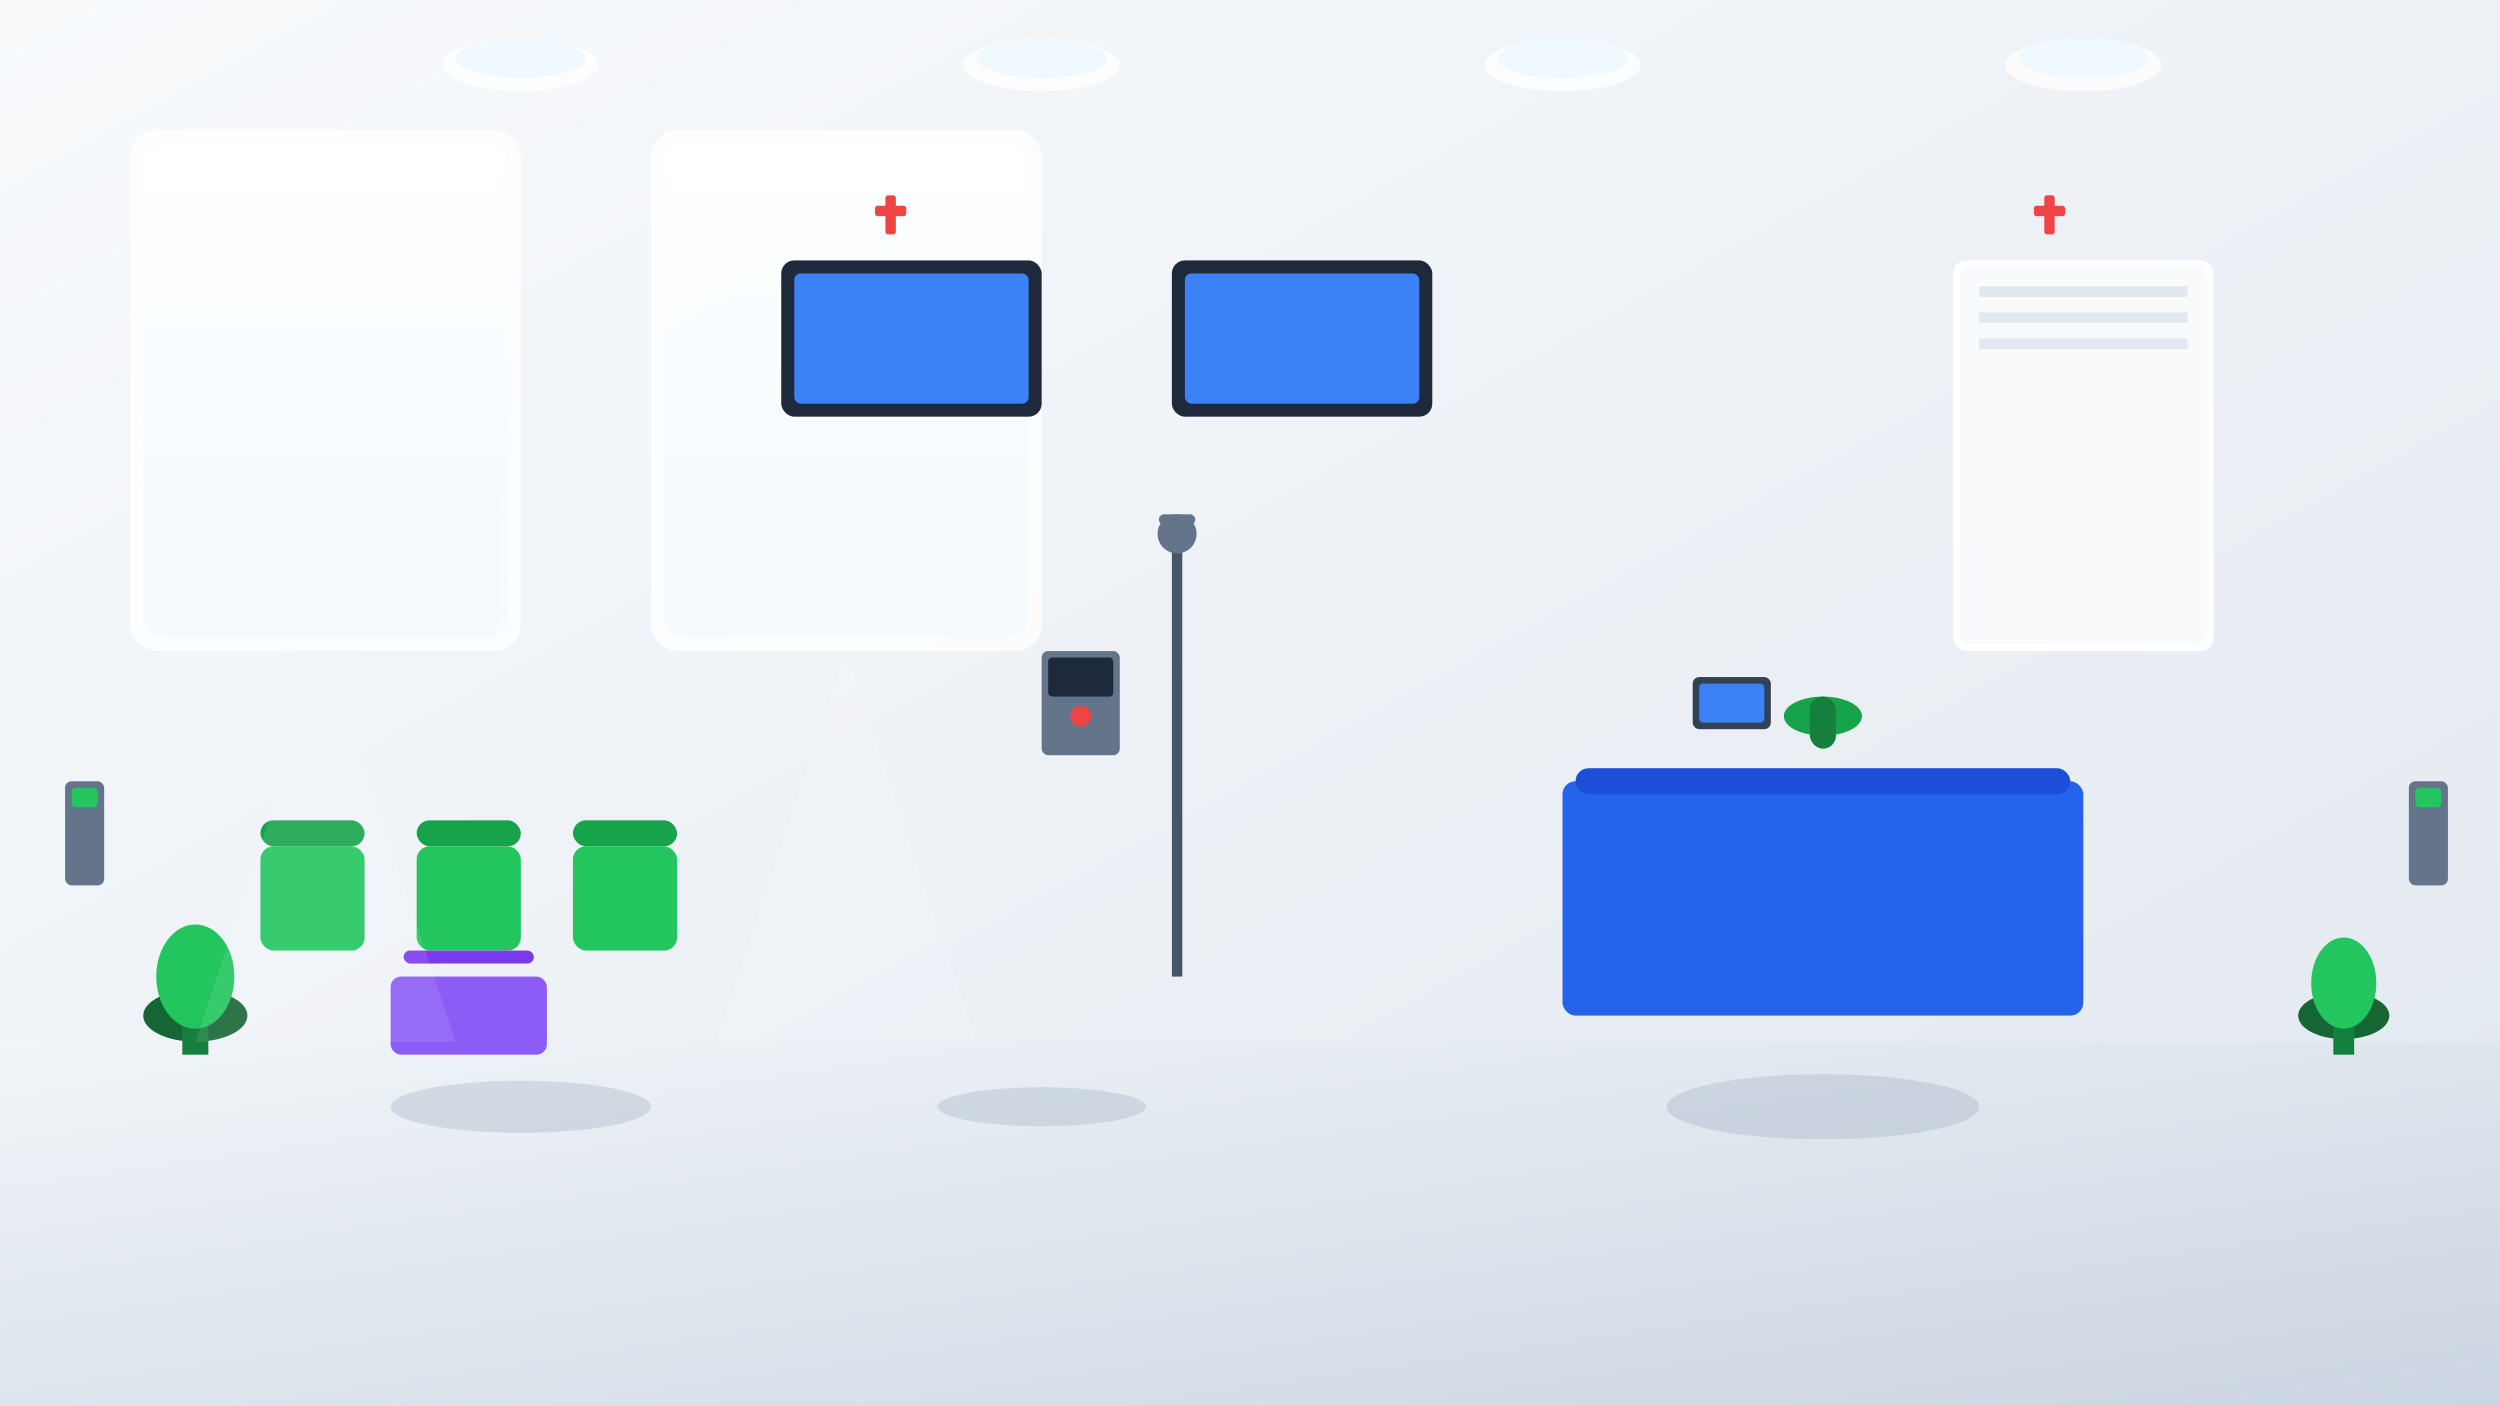 <svg viewBox="0 0 1920 1080" xmlns="http://www.w3.org/2000/svg">
  <rect x="0" y="0" width="1920" height="1080" fill="#333333" stroke="none"/>
  <!-- Background -->
  <defs>
    <linearGradient id="wallGradient" x1="0%" y1="0%" x2="100%" y2="100%">
      <stop offset="0%" style="stop-color:#f8fafc;stop-opacity:1" />
      <stop offset="100%" style="stop-color:#e2e8f0;stop-opacity:1" />
    </linearGradient>
    
    <linearGradient id="floorGradient" x1="0%" y1="0%" x2="100%" y2="100%">
      <stop offset="0%" style="stop-color:#f1f5f9;stop-opacity:1" />
      <stop offset="100%" style="stop-color:#cbd5e1;stop-opacity:1" />
    </linearGradient>
    
    <linearGradient id="lightGradient" x1="0%" y1="0%" x2="0%" y2="100%">
      <stop offset="0%" style="stop-color:#ffffff;stop-opacity:0.9" />
      <stop offset="100%" style="stop-color:#f0f9ff;stop-opacity:0.6" />
    </linearGradient>
  </defs>
  
  <!-- Main Background -->
  <rect width="1920" height="1080" fill="url(#wallGradient)"/>
  
  <!-- Floor -->
  <rect x="0" y="800" width="1920" height="280" fill="url(#floorGradient)"/>
  
  <!-- Windows with natural light -->
  <rect x="100" y="100" width="300" height="400" fill="#ffffff" opacity="0.8" rx="20"/>
  <rect x="110" y="110" width="280" height="380" fill="url(#lightGradient)" rx="15"/>
  
  <rect x="500" y="100" width="300" height="400" fill="#ffffff" opacity="0.8" rx="20"/>
  <rect x="510" y="110" width="280" height="380" fill="url(#lightGradient)" rx="15"/>
  
  <!-- Reception Area -->
  <!-- Reception Desk -->
  <rect x="1200" y="600" width="400" height="180" fill="#2563eb" rx="10"/>
  <rect x="1210" y="590" width="380" height="20" fill="#1d4ed8" rx="10"/>
  
  <!-- Reception Computer -->
  <rect x="1300" y="520" width="60" height="40" fill="#334155" rx="5"/>
  <rect x="1305" y="525" width="50" height="30" fill="#3b82f6" rx="3"/>
  
  <!-- Reception Chair -->
  <ellipse cx="1400" cy="550" rx="30" ry="15" fill="#16a34a"/>
  <rect x="1390" y="535" width="20" height="40" fill="#15803d" rx="10"/>
  
  <!-- Waiting Area Chairs -->
  <rect x="200" y="650" width="80" height="80" fill="#22c55e" rx="10"/>
  <rect x="200" y="630" width="80" height="20" fill="#16a34a" rx="10"/>
  
  <rect x="320" y="650" width="80" height="80" fill="#22c55e" rx="10"/>
  <rect x="320" y="630" width="80" height="20" fill="#16a34a" rx="10"/>
  
  <rect x="440" y="650" width="80" height="80" fill="#22c55e" rx="10"/>
  <rect x="440" y="630" width="80" height="20" fill="#16a34a" rx="10"/>
  
  <!-- Coffee Table -->
  <rect x="300" y="750" width="120" height="60" fill="#8b5cf6" rx="8"/>
  <rect x="310" y="730" width="100" height="10" fill="#7c3aed" rx="5"/>
  
  <!-- Medical Equipment -->
  <!-- Blood Pressure Monitor -->
  <rect x="800" y="500" width="60" height="80" fill="#64748b" rx="5"/>
  <rect x="805" y="505" width="50" height="30" fill="#1e293b" rx="3"/>
  <circle cx="830" cy="550" r="8" fill="#ef4444"/>
  
  <!-- IV Stand -->
  <rect x="900" y="400" width="8" height="350" fill="#475569"/>
  <circle cx="904" cy="410" r="15" fill="#64748b"/>
  <rect x="890" y="395" width="28" height="8" fill="#64748b" rx="4"/>
  
  <!-- Medical Cabinet -->
  <rect x="1500" y="200" width="200" height="300" fill="#ffffff" rx="10"/>
  <rect x="1505" y="205" width="190" height="290" fill="#f8fafc" rx="8"/>
  <rect x="1520" y="220" width="160" height="8" fill="#e2e8f0"/>
  <rect x="1520" y="240" width="160" height="8" fill="#e2e8f0"/>
  <rect x="1520" y="260" width="160" height="8" fill="#e2e8f0"/>
  
  <!-- Plant for ambiance -->
  <ellipse cx="150" cy="780" rx="40" ry="20" fill="#166534"/>
  <rect x="140" y="770" width="20" height="40" fill="#15803d"/>
  <ellipse cx="150" cy="750" rx="30" ry="40" fill="#22c55e"/>
  
  <!-- Another plant -->
  <ellipse cx="1800" cy="780" rx="35" ry="18" fill="#166534"/>
  <rect x="1792" y="775" width="16" height="35" fill="#15803d"/>
  <ellipse cx="1800" cy="755" rx="25" ry="35" fill="#22c55e"/>
  
  <!-- Wall-mounted medical information screens -->
  <rect x="600" y="200" width="200" height="120" fill="#1e293b" rx="10"/>
  <rect x="610" y="210" width="180" height="100" fill="#3b82f6" rx="5"/>
  
  <rect x="900" y="200" width="200" height="120" fill="#1e293b" rx="10"/>
  <rect x="910" y="210" width="180" height="100" fill="#3b82f6" rx="5"/>
  
  <!-- Medical cross symbols -->
  <g fill="#ef4444">
    <rect x="1570" y="150" width="8" height="30" rx="2"/>
    <rect x="1562" y="158" width="24" height="8" rx="2"/>
  </g>
  
  <g fill="#ef4444">
    <rect x="680" y="150" width="8" height="30" rx="2"/>
    <rect x="672" y="158" width="24" height="8" rx="2"/>
  </g>
  
  <!-- Ceiling lights -->
  <ellipse cx="400" cy="50" rx="60" ry="20" fill="#ffffff" opacity="0.8"/>
  <ellipse cx="400" cy="45" rx="50" ry="15" fill="#f0f9ff"/>
  
  <ellipse cx="800" cy="50" rx="60" ry="20" fill="#ffffff" opacity="0.8"/>
  <ellipse cx="800" cy="45" rx="50" ry="15" fill="#f0f9ff"/>
  
  <ellipse cx="1200" cy="50" rx="60" ry="20" fill="#ffffff" opacity="0.8"/>
  <ellipse cx="1200" cy="45" rx="50" ry="15" fill="#f0f9ff"/>
  
  <ellipse cx="1600" cy="50" rx="60" ry="20" fill="#ffffff" opacity="0.8"/>
  <ellipse cx="1600" cy="45" rx="50" ry="15" fill="#f0f9ff"/>
  
  <!-- Hand sanitizer stations -->
  <rect x="50" y="600" width="30" height="80" fill="#64748b" rx="5"/>
  <rect x="55" y="605" width="20" height="15" fill="#22c55e" rx="3"/>
  
  <rect x="1850" y="600" width="30" height="80" fill="#64748b" rx="5"/>
  <rect x="1855" y="605" width="20" height="15" fill="#22c55e" rx="3"/>
  
  <!-- Subtle shadows and lighting effects -->
  <ellipse cx="400" cy="850" rx="100" ry="20" fill="#94a3b8" opacity="0.3"/>
  <ellipse cx="800" cy="850" rx="80" ry="15" fill="#94a3b8" opacity="0.3"/>
  <ellipse cx="1400" cy="850" rx="120" ry="25" fill="#94a3b8" opacity="0.3"/>
  
  <!-- Light rays from windows -->
  <polygon points="250,500 350,800 150,800" fill="#ffffff" opacity="0.1"/>
  <polygon points="650,500 750,800 550,800" fill="#ffffff" opacity="0.1"/>
</svg>

